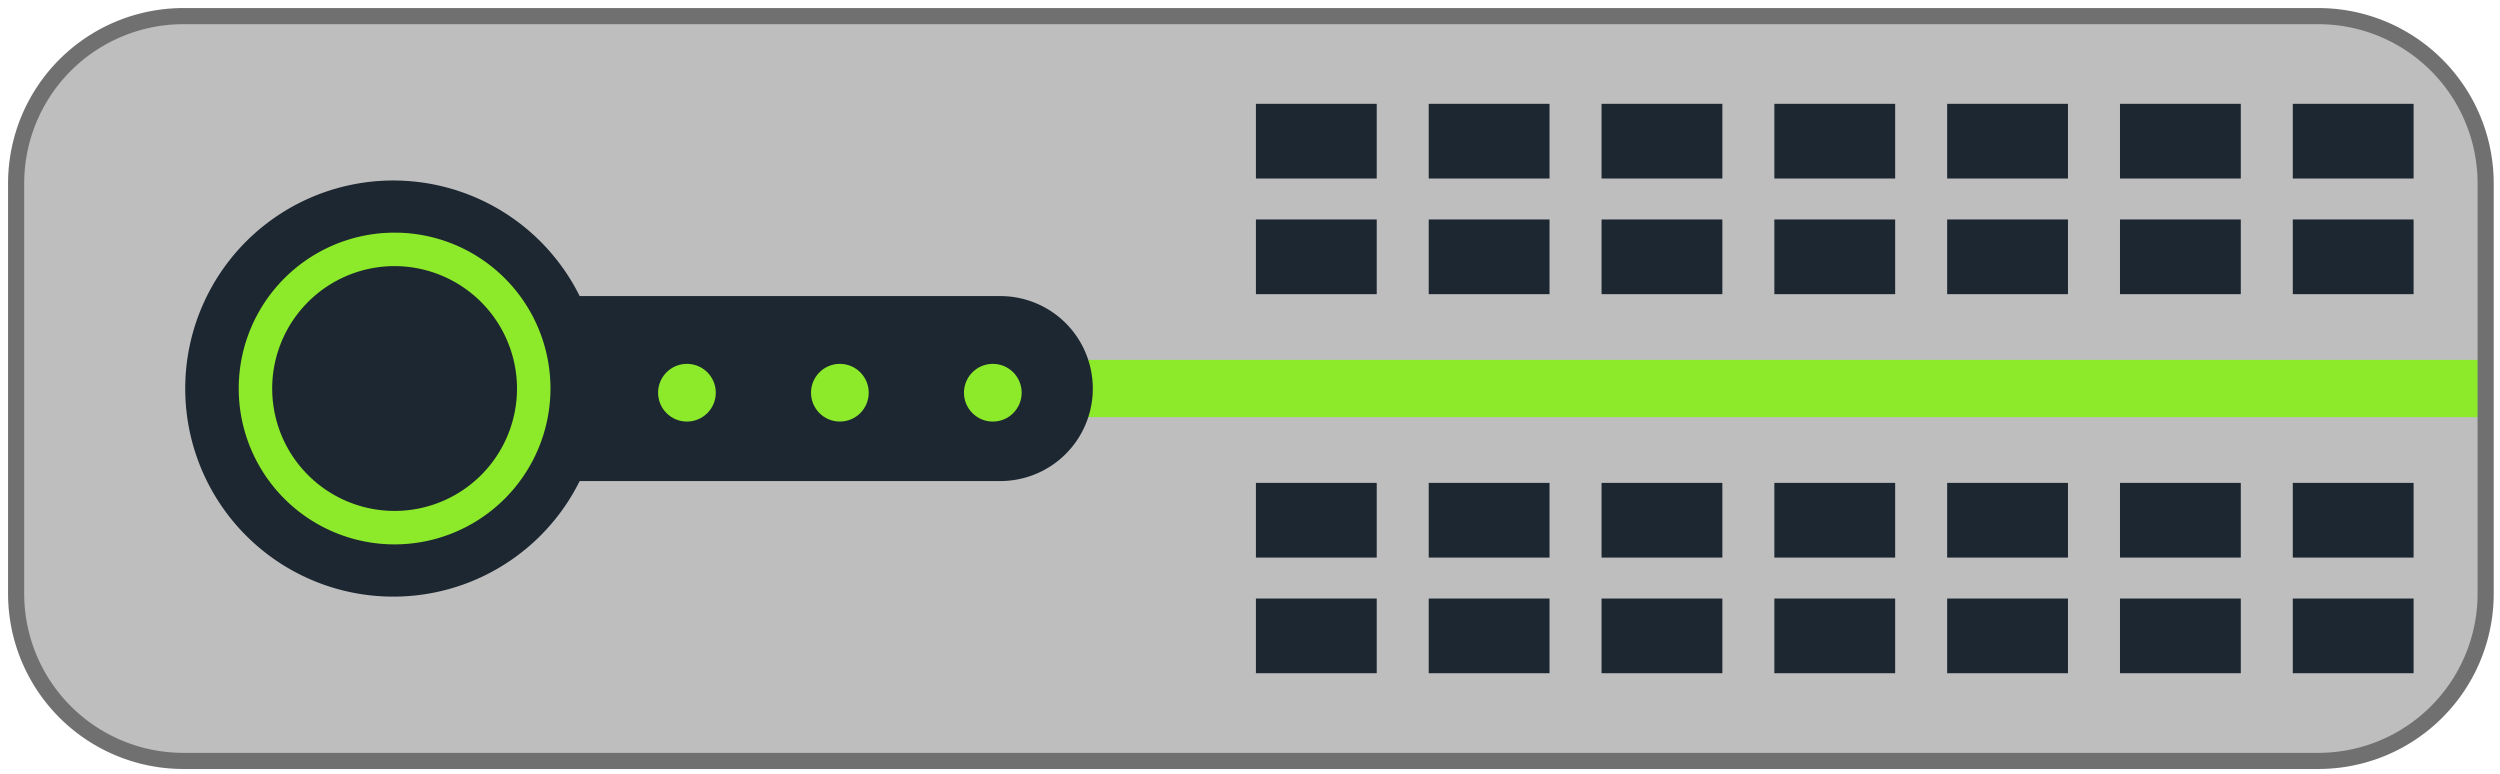 <svg xmlns="http://www.w3.org/2000/svg" xmlns:xlink="http://www.w3.org/1999/xlink" width="155" height="48" viewBox="0 0 155 48">
  <defs>
    <clipPath id="clip-vc_server_ok">
      <rect width="155" height="48"/>
    </clipPath>
  </defs>
  <g id="vc_server_ok" clip-path="url(#clip-vc_server_ok)">
    <g id="Group_167" data-name="Group 167">
      <g id="Group_166" data-name="Group 166" transform="translate(-13.754 -24.169)">
        <path id="Path_124" data-name="Path 124" d="M10.393,0H142.717A10.372,10.372,0,0,1,153.11,10.351V35.826a10.372,10.372,0,0,1-10.393,10.351H10.393A10.372,10.372,0,0,1,0,35.826V10.351A10.372,10.372,0,0,1,10.393,0Z" transform="translate(14.754 25.169)" fill="#bebebe"/>
        <rect id="Rectangle_153" data-name="Rectangle 153" width="86.897" height="3.55" transform="translate(80.967 46.482)" fill="#8dea2a"/>
        <path id="Path_122" data-name="Path 122" d="M86.178,52.8h0a5.734,5.734,0,0,1-5.735,5.734H54.364a12.9,12.9,0,1,1,0-11.468h26.08A5.734,5.734,0,0,1,86.178,52.8Z" transform="translate(-4.67 -4.54)" fill="#1d2731"/>
        <path id="Path_123" data-name="Path 123" d="M44.371,63.906a9.664,9.664,0,1,1,9.664-9.664A9.675,9.675,0,0,1,44.371,63.906Zm0-17.253a7.589,7.589,0,1,0,7.589,7.589A7.6,7.6,0,0,0,44.371,46.653Z" transform="translate(-6.152 -5.985)" fill="#8dea2a"/>
        <g id="Group_160" data-name="Group 160" transform="translate(91.621 30.606)">
          <g id="Group_156" data-name="Group 156">
            <g id="Group_154" data-name="Group 154">
              <rect id="Rectangle_154" data-name="Rectangle 154" width="7.49" height="4.631" fill="#1d2731"/>
              <rect id="Rectangle_155" data-name="Rectangle 155" width="7.49" height="4.631" transform="translate(10.714)" fill="#1d2731"/>
              <rect id="Rectangle_156" data-name="Rectangle 156" width="7.49" height="4.631" transform="translate(21.429)" fill="#1d2731"/>
              <rect id="Rectangle_157" data-name="Rectangle 157" width="7.49" height="4.631" transform="translate(32.143)" fill="#1d2731"/>
              <rect id="Rectangle_158" data-name="Rectangle 158" width="7.49" height="4.631" transform="translate(42.857)" fill="#1d2731"/>
              <rect id="Rectangle_159" data-name="Rectangle 159" width="7.49" height="4.631" transform="translate(53.572)" fill="#1d2731"/>
              <rect id="Rectangle_160" data-name="Rectangle 160" width="7.49" height="4.631" transform="translate(64.286)" fill="#1d2731"/>
            </g>
            <g id="Group_155" data-name="Group 155" transform="translate(0 7.17)">
              <rect id="Rectangle_161" data-name="Rectangle 161" width="7.49" height="4.631" fill="#1d2731"/>
              <rect id="Rectangle_162" data-name="Rectangle 162" width="7.49" height="4.631" transform="translate(10.714)" fill="#1d2731"/>
              <rect id="Rectangle_163" data-name="Rectangle 163" width="7.49" height="4.631" transform="translate(21.429)" fill="#1d2731"/>
              <rect id="Rectangle_164" data-name="Rectangle 164" width="7.49" height="4.631" transform="translate(32.143)" fill="#1d2731"/>
              <rect id="Rectangle_165" data-name="Rectangle 165" width="7.49" height="4.631" transform="translate(42.857)" fill="#1d2731"/>
              <rect id="Rectangle_166" data-name="Rectangle 166" width="7.49" height="4.631" transform="translate(53.572)" fill="#1d2731"/>
              <rect id="Rectangle_167" data-name="Rectangle 167" width="7.49" height="4.631" transform="translate(64.286)" fill="#1d2731"/>
            </g>
          </g>
          <g id="Group_159" data-name="Group 159" transform="translate(0 23.502)">
            <g id="Group_157" data-name="Group 157">
              <rect id="Rectangle_168" data-name="Rectangle 168" width="7.49" height="4.631" fill="#1d2731"/>
              <rect id="Rectangle_169" data-name="Rectangle 169" width="7.49" height="4.631" transform="translate(10.714)" fill="#1d2731"/>
              <rect id="Rectangle_170" data-name="Rectangle 170" width="7.49" height="4.631" transform="translate(21.429)" fill="#1d2731"/>
              <rect id="Rectangle_171" data-name="Rectangle 171" width="7.49" height="4.631" transform="translate(32.143)" fill="#1d2731"/>
              <rect id="Rectangle_172" data-name="Rectangle 172" width="7.49" height="4.631" transform="translate(42.857)" fill="#1d2731"/>
              <rect id="Rectangle_173" data-name="Rectangle 173" width="7.49" height="4.631" transform="translate(53.572)" fill="#1d2731"/>
              <rect id="Rectangle_174" data-name="Rectangle 174" width="7.49" height="4.631" transform="translate(64.286)" fill="#1d2731"/>
            </g>
            <g id="Group_158" data-name="Group 158" transform="translate(0 7.17)">
              <rect id="Rectangle_175" data-name="Rectangle 175" width="7.49" height="4.631" fill="#1d2731"/>
              <rect id="Rectangle_176" data-name="Rectangle 176" width="7.49" height="4.631" transform="translate(10.714)" fill="#1d2731"/>
              <rect id="Rectangle_177" data-name="Rectangle 177" width="7.49" height="4.631" transform="translate(21.429)" fill="#1d2731"/>
              <rect id="Rectangle_178" data-name="Rectangle 178" width="7.49" height="4.631" transform="translate(32.143)" fill="#1d2731"/>
              <rect id="Rectangle_179" data-name="Rectangle 179" width="7.49" height="4.631" transform="translate(42.857)" fill="#1d2731"/>
              <rect id="Rectangle_180" data-name="Rectangle 180" width="7.49" height="4.631" transform="translate(53.572)" fill="#1d2731"/>
              <rect id="Rectangle_181" data-name="Rectangle 181" width="7.49" height="4.631" transform="translate(64.286)" fill="#1d2731"/>
            </g>
          </g>
        </g>
        <circle id="Ellipse_19" data-name="Ellipse 19" cx="1.789" cy="1.789" r="1.789" transform="translate(54.555 46.728)" fill="#8dea2a"/>
        <circle id="Ellipse_20" data-name="Ellipse 20" cx="1.789" cy="1.789" r="1.789" transform="translate(64.037 46.728)" fill="#8dea2a"/>
        <circle id="Ellipse_21" data-name="Ellipse 21" cx="1.789" cy="1.789" r="1.789" transform="translate(73.52 46.728)" fill="#8dea2a"/>
      </g>
      <path id="Path_125" data-name="Path 125" d="M10.393,0H142.717A10.372,10.372,0,0,1,153.11,10.351V35.826a10.372,10.372,0,0,1-10.393,10.351H10.393A10.372,10.372,0,0,1,0,35.826V10.351A10.372,10.372,0,0,1,10.393,0Z" transform="translate(1 1)" fill="none" stroke="#707070" stroke-width="1"/>
    </g>
  </g>
</svg>

